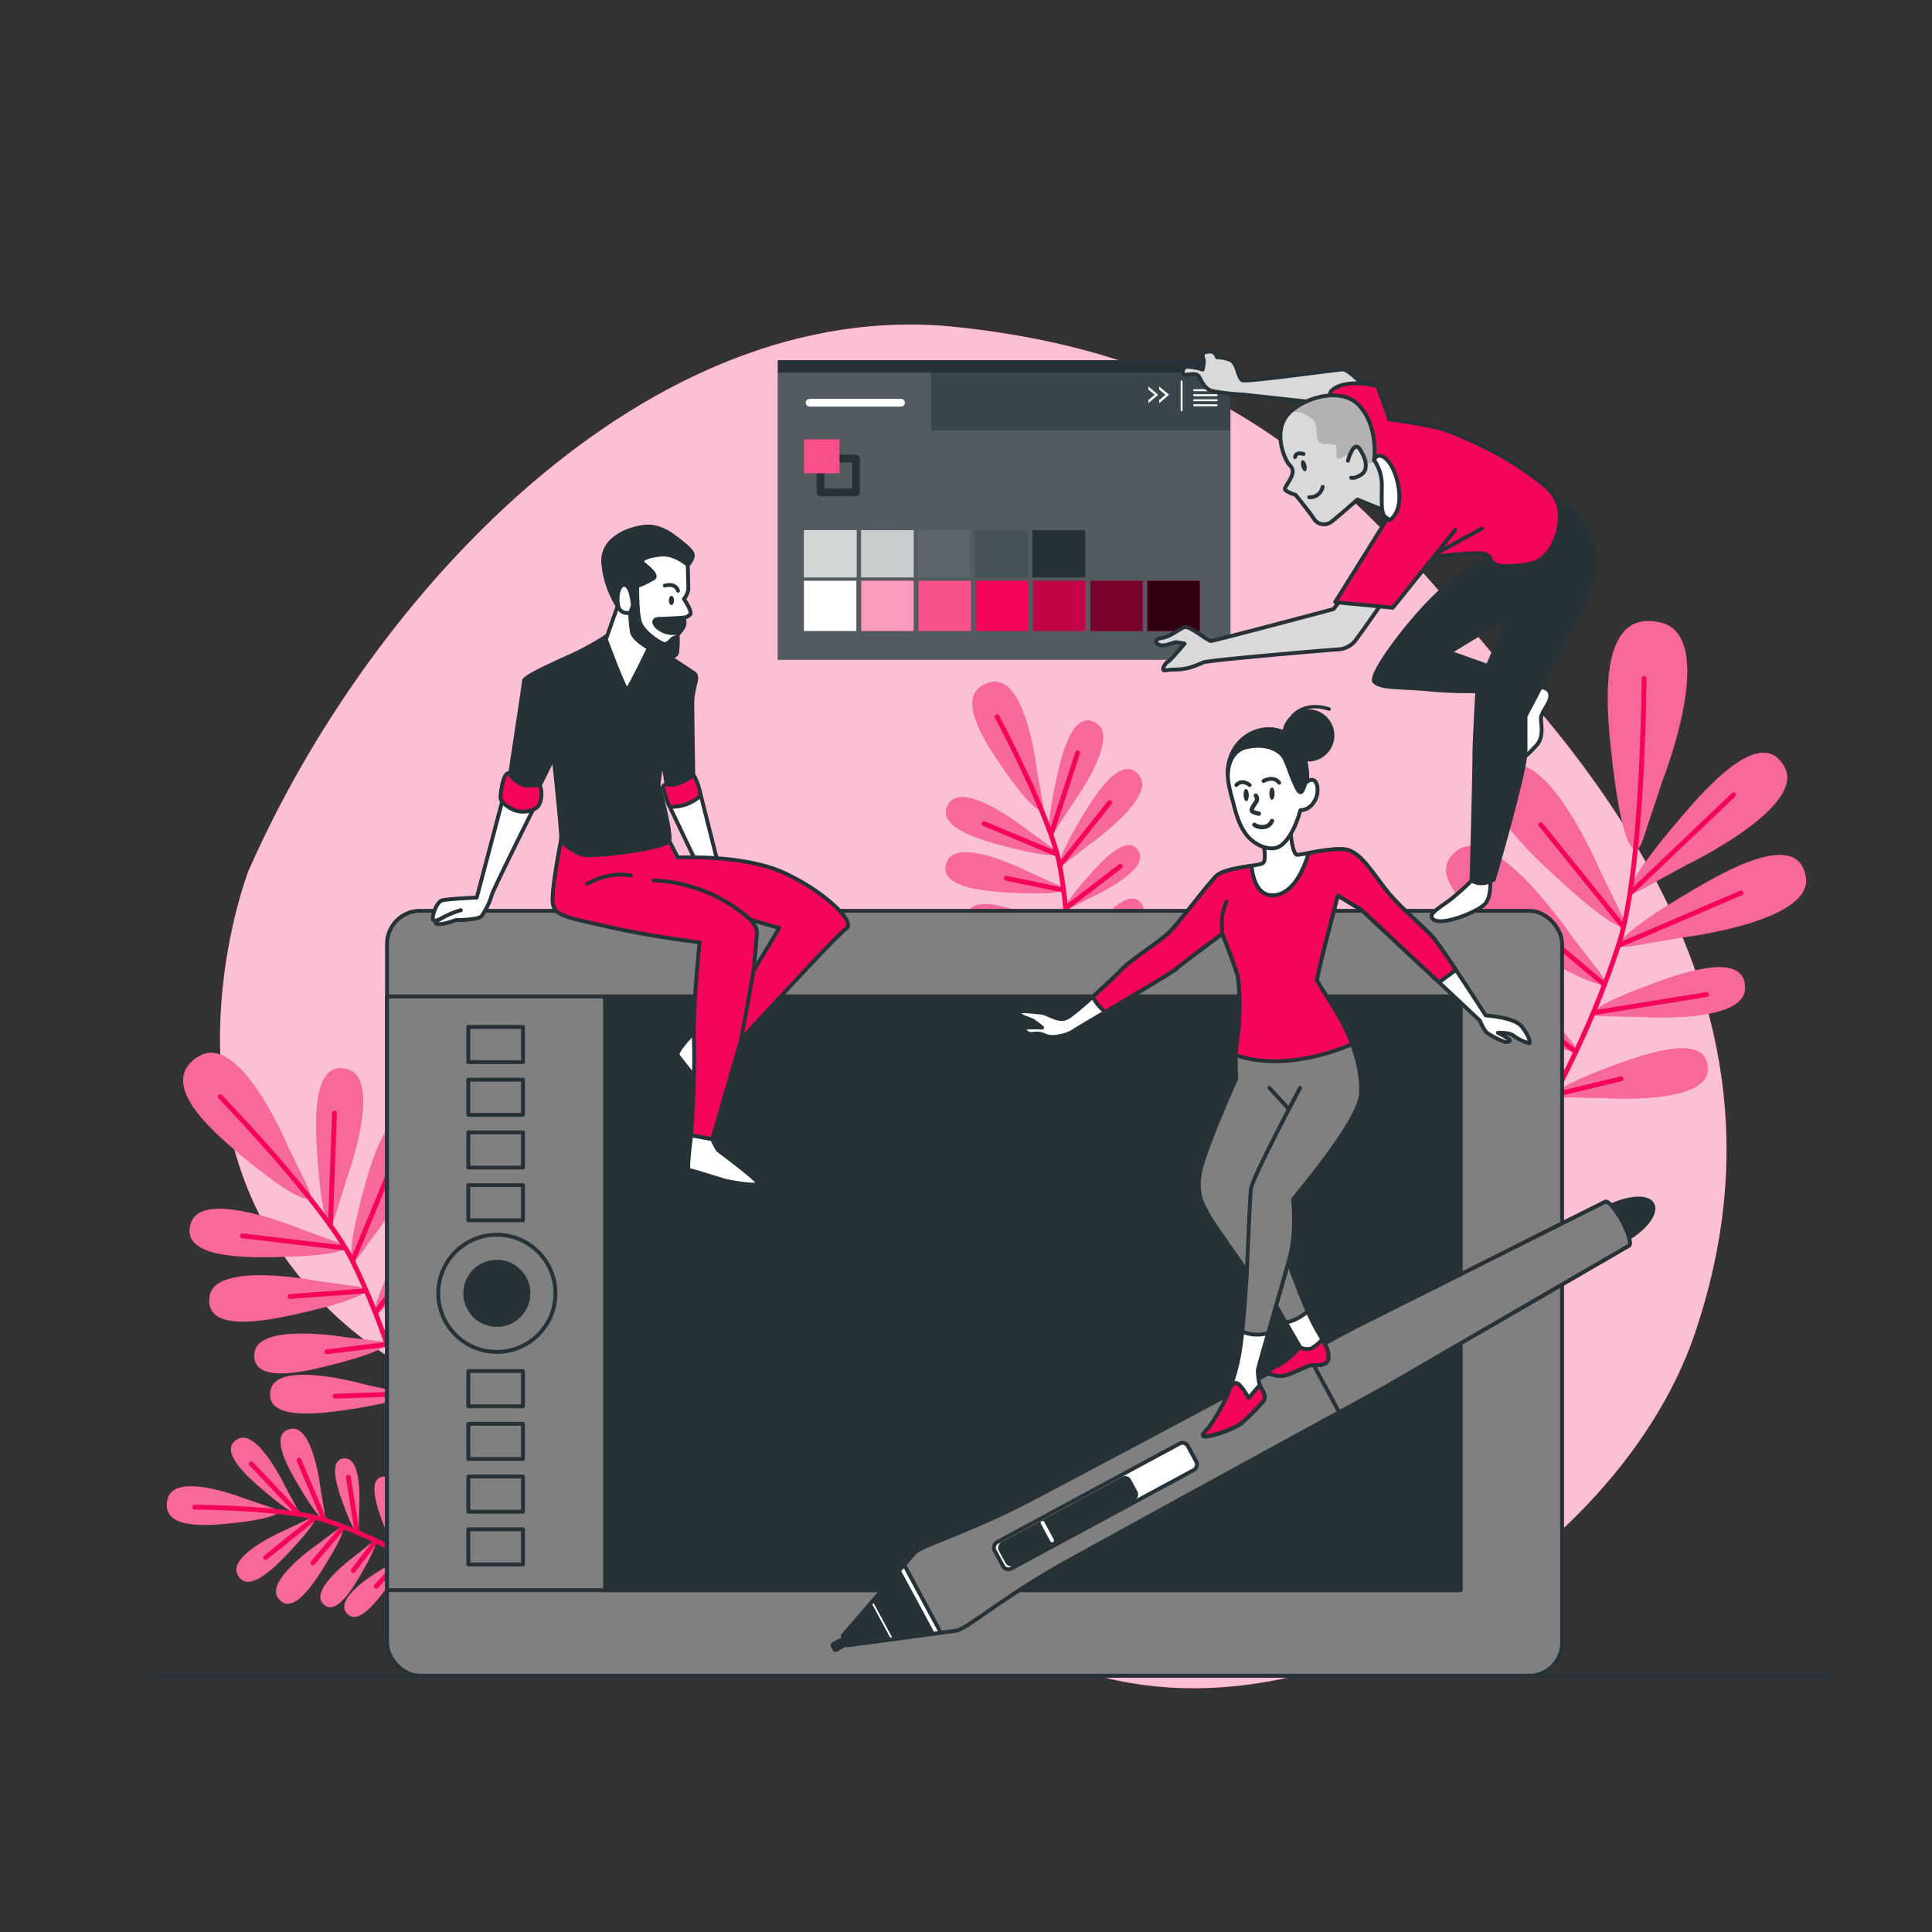 <svg xmlns="http://www.w3.org/2000/svg" xmlns:xlink="http://www.w3.org/1999/xlink" viewBox="0 0 500 500"><rect x="0" y="0" width="500" height="500" fill="#333333" stroke="none"/><defs><clipPath id="freepik--clip-path--inject-203"><rect x="282.18" y="150.3" width="13.58" height="13" style="fill:#F40559"></rect></clipPath><clipPath id="freepik--clip-path-2--inject-203"><path d="M355.62,119.06s1.23-8.61-3.89-14.14-16.6-1.23-19.26,3.49.21,10.85,1.23,11.88,1.23,2,0,4.09-1.64,2.26-.41,2.87a10.74,10.74,0,0,0,2,.82s3.69,4.51,4.71,6.15a3.12,3.12,0,0,0,4.3,1c1.23-.82,7-5.94,7-5.94l8.6,3.48a21,21,0,0,0,0-6.76C359.31,122.54,358.28,119.06,355.62,119.06Z" style="fill:#d9d9d9;stroke:#263238;stroke-linecap:round;stroke-linejoin:round"></path></clipPath></defs><g id="freepik--background-simple--inject-203"><path d="M64.31,225.37S42.13,282.17,74.73,326.8s88,43.4,131,57.44c22.5,7.35,36.45,27.39,55.9,39.59,62.19,39,155.6-15.64,177-78.74,18.51-54.63,5.64-105.74-38.58-159.17S326.84,93,247.38,84.62,96,153.29,64.31,225.37Z" style="fill:#F40559"></path><path d="M64.31,225.37S42.13,282.17,74.73,326.8s88,43.4,131,57.44c22.5,7.35,36.45,27.39,55.9,39.59,62.19,39,155.6-15.64,177-78.74,18.51-54.63,5.64-105.74-38.58-159.17S326.84,93,247.38,84.62,96,153.29,64.31,225.37Z" style="fill:#fff;opacity:0.75"></path></g><g id="freepik--Plants--inject-203"><path d="M86.62,315c-1.34,4.28-3.34,1.09-4.51-16.3-.54-8.16-1.35-24.84,8-21.92,8.94,2.8-.42,28.34-.42,28.34Zm12.57,1.43s17.14-21.11,9.59-26.67C100.93,284,96.27,300,94.14,307.89c-4.54,16.83-3.69,20.5-1,16.88Zm5.41,17.23s16.17-13.66,11.2-19c-5.17-5.56-11,6-13.82,11.75-5.91,12.21-5.79,15.14-3.24,12.76Zm6.1,17.11s16.17-13.66,11.21-19c-5.17-5.55-11.06,6-13.83,11.76-5.91,12.21-5.79,15.13-3.23,12.75ZM77.77,318.06s-25.08-10.53-28.29-1.72c-3.33,9.16,13.37,9.12,21.54,9,17.42-.37,20.7-2.22,16.48-3.75Zm4.53,13.49s-26.67-5.32-28.06,3.94c-1.45,9.65,14.91,6.29,22.88,4.5,17-3.83,19.85-6.3,15.41-7Zm7.21,14.53s-22.68-3.89-23.64,4c-1,8.19,12.75,5,19.45,3.27,14.3-3.63,16.64-5.78,12.88-6.24ZM94,358.19s-22.14-6.27-23.94,1.45c-1.86,8,12.16,6.3,19,5.32,14.6-2.1,17.16-4,13.46-4.84ZM74.43,296.56s-12.33-29.65-23-23.19c-11.1,6.72,3.42,19.35,10.66,25.37C77.53,311.59,82,312.2,79.75,307.46Z" style="fill:#F40559"></path><path d="M86.62,315c-1.34,4.28-3.34,1.09-4.51-16.3-.54-8.16-1.35-24.84,8-21.92,8.94,2.8-.42,28.34-.42,28.34Zm12.57,1.43s17.14-21.11,9.59-26.67C100.93,284,96.27,300,94.14,307.89c-4.54,16.83-3.69,20.5-1,16.88Zm5.41,17.23s16.17-13.66,11.2-19c-5.17-5.56-11,6-13.82,11.75-5.91,12.21-5.79,15.14-3.24,12.76Zm6.1,17.11s16.17-13.66,11.21-19c-5.17-5.55-11.06,6-13.83,11.76-5.91,12.21-5.79,15.13-3.23,12.75ZM77.77,318.06s-25.08-10.53-28.29-1.72c-3.33,9.16,13.37,9.12,21.54,9,17.42-.37,20.7-2.22,16.48-3.75Zm4.53,13.49s-26.67-5.32-28.06,3.94c-1.45,9.65,14.91,6.29,22.88,4.5,17-3.83,19.85-6.3,15.41-7Zm7.21,14.53s-22.68-3.89-23.64,4c-1,8.19,12.75,5,19.45,3.27,14.3-3.63,16.64-5.78,12.88-6.24ZM94,358.19s-22.14-6.27-23.94,1.45c-1.86,8,12.16,6.3,19,5.32,14.6-2.1,17.16-4,13.46-4.84ZM74.43,296.56s-12.33-29.65-23-23.19c-11.1,6.72,3.42,19.35,10.66,25.37C77.53,311.59,82,312.2,79.75,307.46Z" style="fill:#fff;opacity:0.4"></path><path d="M57,283.84s27.11,28,34.25,42.54c8.2,16.71,14.35,36.24,16.6,52.28" style="fill:none;stroke:#F40559;stroke-linecap:round;stroke-linejoin:round;stroke-width:1.252px"></path><line x1="85.52" y1="316.98" x2="86.57" y2="288.05" style="fill:none;stroke:#F40559;stroke-linecap:round;stroke-linejoin:round;stroke-width:1.252px"></line><line x1="91.24" y1="326.38" x2="101.62" y2="301.28" style="fill:none;stroke:#F40559;stroke-linecap:round;stroke-linejoin:round;stroke-width:1.252px"></line><line x1="89.13" y1="322.96" x2="62.76" y2="319.83" style="fill:none;stroke:#F40559;stroke-linecap:round;stroke-linejoin:round;stroke-width:1.252px"></line><line x1="97.24" y1="339.64" x2="111.05" y2="321" style="fill:none;stroke:#F40559;stroke-linecap:round;stroke-linejoin:round;stroke-width:1.252px"></line><line x1="94.64" y1="334.09" x2="75.04" y2="335.54" style="fill:none;stroke:#F40559;stroke-linecap:round;stroke-linejoin:round;stroke-width:1.252px"></line><line x1="99.59" y1="347.99" x2="84.62" y2="349.83" style="fill:none;stroke:#F40559;stroke-linecap:round;stroke-linejoin:round;stroke-width:1.252px"></line><line x1="103.42" y1="356.81" x2="110.58" y2="345.42" style="fill:none;stroke:#F40559;stroke-linecap:round;stroke-linejoin:round;stroke-width:1.252px"></line><line x1="104.34" y1="360.75" x2="86.71" y2="361.33" style="fill:none;stroke:#F40559;stroke-linecap:round;stroke-linejoin:round;stroke-width:1.252px"></line><path d="M424.78,230.22c-5,2.71-4-2,10.38-18.82,6.74-7.91,20.82-23.79,26.7-12.88,5.64,10.49-25.55,25.41-25.55,25.41Zm10.15,12.47s34.35-4,32.42-15.73c-2-12.24-20.49-1.78-29.44,3.5-19.08,11.27-21.55,15.36-15.93,14.43Zm-10.37,20.47s26.84,1.94,27.06-7.33c.23-9.64-15.41-4.33-23-1.58-16.22,5.85-18.71,8.62-14.27,8.72Zm-9.65,21s26.84,1.94,27.06-7.33c.24-9.64-15.41-4.33-23-1.59-16.22,5.86-18.71,8.63-14.27,8.73Zm-.91-59s-13.47-31.85-24.21-26.69c-11.17,5.37,4,20.17,11.64,27.26,16.18,15.14,20.8,16.37,18.32,11.24Zm-7.87,16.29s-19.53-28.53-29-21.34c-9.88,7.49,8,19,16.82,24.41,18.87,11.62,23.65,11.91,20.2,7.36Zm-6.34,19.62s-17.18-23.68-25-17.38c-8.19,6.56,7.18,15.85,14.79,20.25,16.22,9.4,20.26,9.53,17.24,5.77Zm-6.66,15s-14.57-25.37-23.06-19.94c-8.83,5.65,5.47,16.52,12.56,21.71,15.13,11.06,19.14,11.62,16.54,7.56Zm36.92-73.45s15.11-37.92-.32-41.52c-16.07-3.75-14.08,20.63-12.84,32.54,2.64,25.4,6.18,30,8.31,23.61Z" style="fill:#F40559"></path><path d="M424.78,230.22c-5,2.71-4-2,10.38-18.82,6.74-7.91,20.82-23.79,26.7-12.88,5.64,10.49-25.55,25.41-25.55,25.41Zm10.15,12.47s34.35-4,32.42-15.73c-2-12.24-20.49-1.78-29.44,3.5-19.08,11.27-21.55,15.36-15.93,14.43Zm-10.37,20.47s26.84,1.94,27.06-7.33c.23-9.64-15.41-4.33-23-1.58-16.22,5.85-18.71,8.62-14.27,8.72Zm-9.65,21s26.84,1.94,27.06-7.33c.24-9.64-15.41-4.33-23-1.59-16.22,5.86-18.71,8.63-14.27,8.73Zm-.91-59s-13.47-31.85-24.21-26.69c-11.17,5.37,4,20.17,11.64,27.26,16.18,15.14,20.8,16.37,18.32,11.24Zm-7.87,16.29s-19.53-28.53-29-21.34c-9.88,7.49,8,19,16.82,24.41,18.87,11.62,23.65,11.91,20.2,7.36Zm-6.34,19.62s-17.18-23.68-25-17.38c-8.19,6.56,7.18,15.85,14.79,20.25,16.22,9.4,20.26,9.53,17.24,5.77Zm-6.66,15s-14.57-25.37-23.06-19.94c-8.83,5.65,5.47,16.52,12.56,21.71,15.13,11.06,19.14,11.62,16.54,7.56Zm36.92-73.45s15.11-37.92-.32-41.52c-16.07-3.75-14.08,20.63-12.84,32.54,2.64,25.4,6.18,30,8.31,23.61Z" style="fill:#fff;opacity:0.4"></path><path d="M425.48,175.58s-.2,49.54-6.63,69.11c-7.38,22.49-19.13,45.71-31.33,62.3" style="fill:none;stroke:#F40559;stroke-linecap:round;stroke-linejoin:round;stroke-width:1.252px"></path><line x1="422" y1="231.07" x2="448.65" y2="205.69" style="fill:none;stroke:#F40559;stroke-linecap:round;stroke-linejoin:round;stroke-width:1.252px"></line><line x1="418.85" y1="244.69" x2="450.59" y2="231.09" style="fill:none;stroke:#F40559;stroke-linecap:round;stroke-linejoin:round;stroke-width:1.252px"></line><line x1="419.97" y1="239.71" x2="398.76" y2="213.44" style="fill:none;stroke:#F40559;stroke-linecap:round;stroke-linejoin:round;stroke-width:1.252px"></line><line x1="412.54" y1="262.08" x2="441.65" y2="257.39" style="fill:none;stroke:#F40559;stroke-linecap:round;stroke-linejoin:round;stroke-width:1.252px"></line><line x1="415.1" y1="254.73" x2="395.98" y2="238.65" style="fill:none;stroke:#F40559;stroke-linecap:round;stroke-linejoin:round;stroke-width:1.252px"></line><line x1="407.25" y1="271.77" x2="392" y2="260.15" style="fill:none;stroke:#F40559;stroke-linecap:round;stroke-linejoin:round;stroke-width:1.252px"></line><line x1="402.91" y1="283.19" x2="419.53" y2="279.19" style="fill:none;stroke:#F40559;stroke-linecap:round;stroke-linejoin:round;stroke-width:1.252px"></line><line x1="400.25" y1="287.59" x2="383.69" y2="272.46" style="fill:none;stroke:#F40559;stroke-linecap:round;stroke-linejoin:round;stroke-width:1.252px"></line><path d="M273.27,214.62c-1.88,2.87-2.68.1.13-12.92,1.31-6.11,4.22-18.53,10.45-14.43,6,3.94-6.27,20.73-6.27,20.73Zm8.94,3.7s17-11.91,12.66-17.57c-4.56-5.9-11.35,4.9-14.58,10.25-6.87,11.41-7,14.28-4.31,12.18Zm.35,13.8s14.76-6.64,12.23-11.6c-2.63-5.18-9.39,2.1-12.63,5.72-6.91,7.73-7.44,9.9-5.06,8.69Zm.88,13.86s14.76-6.64,12.23-11.61c-2.63-5.17-9.39,2.11-12.63,5.73-6.91,7.73-7.44,9.9-5.06,8.69Zm-17.31-31s-16.22-13-20.43-7.21c-4.38,6,7.9,9.52,13.94,11.11,12.88,3.39,15.68,2.72,12.9.71Zm.49,10.87s-18.48-9.52-21.45-3c-3.1,6.78,9.63,7.75,15.86,8.11,13.3.77,15.91-.45,12.79-1.87Zm2.24,12.19s-15.85-7.62-18.21-2c-2.46,5.8,8.32,6.33,13.6,6.49,11.27.34,13.45-.74,10.78-1.87Zm.76,9.85s-15-9.26-17.89-4c-3.06,5.51,7.61,7.18,12.84,7.9,11.16,1.54,13.45.69,10.91-.72Zm-1.43-49.4s-2.82-24.38-12-21.88c-9.58,2.6-1.56,14.93,2.49,20.88,8.64,12.69,11.82,14.09,11.14,10.13Z" style="fill:#F40559"></path><path d="M273.27,214.62c-1.88,2.87-2.68.1.13-12.92,1.31-6.11,4.22-18.53,10.45-14.43,6,3.94-6.27,20.73-6.27,20.73Zm8.94,3.7s17-11.91,12.66-17.57c-4.56-5.9-11.35,4.9-14.58,10.25-6.87,11.41-7,14.28-4.31,12.18Zm.35,13.8s14.76-6.64,12.23-11.6c-2.63-5.18-9.39,2.1-12.63,5.72-6.91,7.73-7.44,9.9-5.06,8.69Zm.88,13.86s14.76-6.64,12.23-11.61c-2.63-5.17-9.39,2.11-12.63,5.73-6.91,7.73-7.44,9.9-5.06,8.69Zm-17.31-31s-16.22-13-20.43-7.21c-4.38,6,7.9,9.52,13.94,11.11,12.88,3.39,15.68,2.72,12.9.71Zm.49,10.87s-18.48-9.52-21.45-3c-3.1,6.78,9.63,7.75,15.86,8.11,13.3.77,15.91-.45,12.79-1.87Zm2.24,12.19s-15.85-7.62-18.21-2c-2.46,5.8,8.32,6.33,13.6,6.49,11.27.34,13.45-.74,10.78-1.87Zm.76,9.85s-15-9.26-17.89-4c-3.06,5.51,7.61,7.18,12.84,7.9,11.16,1.54,13.45.69,10.91-.72Zm-1.43-49.4s-2.82-24.38-12-21.88c-9.58,2.6-1.56,14.93,2.49,20.88,8.64,12.69,11.82,14.09,11.14,10.13Z" style="fill:#fff;opacity:0.4"></path><path d="M258.06,185.51s14,26.27,16.21,38.46c2.51,14,2.92,29.65,1.2,41.91" style="fill:none;stroke:#F40559;stroke-linecap:round;stroke-linejoin:round;stroke-width:1.252px"></path><line x1="272.05" y1="215.86" x2="278.9" y2="194.83" style="fill:none;stroke:#F40559;stroke-linecap:round;stroke-linejoin:round;stroke-width:1.252px"></line><line x1="274.27" y1="223.97" x2="287.18" y2="207.71" style="fill:none;stroke:#F40559;stroke-linecap:round;stroke-linejoin:round;stroke-width:1.252px"></line><line x1="273.44" y1="221.02" x2="254.72" y2="213.17" style="fill:none;stroke:#F40559;stroke-linecap:round;stroke-linejoin:round;stroke-width:1.252px"></line><line x1="275.89" y1="234.98" x2="289.96" y2="224.19" style="fill:none;stroke:#F40559;stroke-linecap:round;stroke-linejoin:round;stroke-width:1.252px"></line><line x1="275.15" y1="230.35" x2="260.44" y2="227.3" style="fill:none;stroke:#F40559;stroke-linecap:round;stroke-linejoin:round;stroke-width:1.252px"></line><line x1="275.86" y1="241.61" x2="264.47" y2="239.81" style="fill:none;stroke:#F40559;stroke-linecap:round;stroke-linejoin:round;stroke-width:1.252px"></line><line x1="276.82" y1="248.9" x2="284.47" y2="242.03" style="fill:none;stroke:#F40559;stroke-linecap:round;stroke-linejoin:round;stroke-width:1.252px"></line><line x1="276.67" y1="251.98" x2="263.59" y2="248.7" style="fill:none;stroke:#F40559;stroke-linecap:round;stroke-linejoin:round;stroke-width:1.252px"></line><path d="M76.93,390.47c1.31,2.44-1,1.94-9.14-5.08-3.83-3.29-11.53-10.15-6.22-13,5.11-2.73,12.32,12.45,12.32,12.45ZM83,385.55s-1.88-16.71-7.6-15.78c-6,1-.89,10,1.66,14.31,5.45,9.29,7.44,10.5,7,7.76Zm9.94,5.07s1-13.05-3.53-13.17c-4.68-.12-2.12,7.49-.8,11.19,2.82,7.89,4.17,9.1,4.22,6.94Zm10.19,4.72s1-13-3.53-13.17c-4.69-.12-2.12,7.49-.8,11.19,2.82,7.89,4.16,9.1,4.22,6.94Zm-28.67.36s-15.5,6.5-13,11.73c2.59,5.44,9.81-1.95,13.27-5.62,7.38-7.84,8-10.09,5.48-8.89Zm7.91,3.84S68.47,409,72,413.62c3.63,4.82,9.23-3.85,11.89-8.14,5.68-9.15,5.82-11.47,3.61-9.8Zm9.52,3.12S80.36,411,83.41,414.8c3.18,4,7.71-3.47,9.86-7.16,4.59-7.87,4.66-9.84,2.83-8.37Zm7.29,3.25s-12.35,7-9.72,11.18c2.73,4.31,8-2.63,10.57-6.07,5.4-7.34,5.67-9.29,3.7-8Zm-35.65-18s-18.41-7.41-20.18.09c-1.85,7.81,10,6.87,15.8,6.29,12.35-1.25,14.57-3,11.49-4Z" style="fill:#F40559"></path><path d="M76.93,390.47c1.31,2.44-1,1.94-9.14-5.08-3.83-3.29-11.53-10.15-6.22-13,5.11-2.73,12.32,12.45,12.32,12.45ZM83,385.55s-1.88-16.71-7.6-15.78c-6,1-.89,10,1.66,14.31,5.45,9.29,7.44,10.5,7,7.76Zm9.94,5.07s1-13.05-3.53-13.17c-4.68-.12-2.12,7.49-.8,11.19,2.82,7.89,4.17,9.1,4.22,6.94Zm10.19,4.72s1-13-3.53-13.17c-4.69-.12-2.12,7.49-.8,11.19,2.82,7.89,4.16,9.1,4.22,6.94Zm-28.67.36s-15.5,6.5-13,11.73c2.59,5.44,9.81-1.95,13.27-5.62,7.38-7.84,8-10.09,5.48-8.89Zm7.91,3.84S68.47,409,72,413.62c3.63,4.82,9.23-3.85,11.89-8.14,5.68-9.15,5.82-11.47,3.61-9.8Zm9.52,3.12S80.36,411,83.41,414.8c3.18,4,7.71-3.47,9.86-7.16,4.59-7.87,4.66-9.84,2.83-8.37Zm7.29,3.25s-12.35,7-9.72,11.18c2.73,4.31,8-2.63,10.57-6.07,5.4-7.34,5.67-9.29,3.7-8Zm-35.65-18s-18.41-7.41-20.18.09c-1.85,7.81,10,6.87,15.8,6.29,12.35-1.25,14.57-3,11.49-4Z" style="fill:#fff;opacity:0.4"></path><path d="M50.37,390.05s24.08.16,33.58,3.32a113.82,113.82,0,0,1,30.24,15.31" style="fill:none;stroke:#F40559;stroke-linecap:round;stroke-linejoin:round;stroke-width:1.252px"></path><line x1="77.33" y1="391.81" x2="65.03" y2="378.83" style="fill:none;stroke:#F40559;stroke-linecap:round;stroke-linejoin:round;stroke-width:1.252px"></line><line x1="83.95" y1="393.37" x2="77.38" y2="377.92" style="fill:none;stroke:#F40559;stroke-linecap:round;stroke-linejoin:round;stroke-width:1.252px"></line><line x1="81.54" y1="392.81" x2="68.74" y2="403.09" style="fill:none;stroke:#F40559;stroke-linecap:round;stroke-linejoin:round;stroke-width:1.252px"></line><line x1="92.4" y1="396.46" x2="90.16" y2="382.3" style="fill:none;stroke:#F40559;stroke-linecap:round;stroke-linejoin:round;stroke-width:1.252px"></line><line x1="88.83" y1="395.2" x2="80.98" y2="404.47" style="fill:none;stroke:#F40559;stroke-linecap:round;stroke-linejoin:round;stroke-width:1.252px"></line><line x1="97.1" y1="399.04" x2="91.43" y2="406.44" style="fill:none;stroke:#F40559;stroke-linecap:round;stroke-linejoin:round;stroke-width:1.252px"></line><line x1="102.65" y1="401.17" x2="100.72" y2="393.08" style="fill:none;stroke:#F40559;stroke-linecap:round;stroke-linejoin:round;stroke-width:1.252px"></line><line x1="104.78" y1="402.47" x2="97.4" y2="410.5" style="fill:none;stroke:#F40559;stroke-linecap:round;stroke-linejoin:round;stroke-width:1.252px"></line></g><g id="freepik--device-2--inject-203"><rect x="100.16" y="235.72" width="304.11" height="197.97" rx="8.55" style="fill:gray;stroke:#263238;stroke-linecap:round;stroke-linejoin:round"></rect><rect x="100.16" y="257.87" width="277.82" height="153.67" style="fill:gray;stroke:#263238;stroke-linecap:round;stroke-linejoin:round"></rect><rect x="156.58" y="257.87" width="221.4" height="153.67" style="fill:#263238;stroke:#263238;stroke-linecap:round;stroke-linejoin:round"></rect><circle cx="128.58" cy="334.71" r="15.16" style="fill:gray;stroke:#263238;stroke-linecap:round;stroke-linejoin:round"></circle><circle cx="128.58" cy="334.71" r="8.18" style="fill:#263238;stroke:#263238;stroke-linecap:round;stroke-linejoin:round"></circle><rect x="121.2" y="265.77" width="14.15" height="9.1" style="fill:gray;stroke:#263238;stroke-linecap:round;stroke-linejoin:round"></rect><rect x="121.2" y="279.42" width="14.15" height="9.1" style="fill:gray;stroke:#263238;stroke-linecap:round;stroke-linejoin:round"></rect><rect x="121.2" y="293.06" width="14.15" height="9.1" style="fill:gray;stroke:#263238;stroke-linecap:round;stroke-linejoin:round"></rect><rect x="121.2" y="306.71" width="14.15" height="9.1" style="fill:gray;stroke:#263238;stroke-linecap:round;stroke-linejoin:round"></rect><rect x="121.2" y="354.84" width="14.15" height="9.1" style="fill:gray;stroke:#263238;stroke-linecap:round;stroke-linejoin:round"></rect><rect x="121.2" y="368.48" width="14.15" height="9.1" style="fill:gray;stroke:#263238;stroke-linecap:round;stroke-linejoin:round"></rect><rect x="121.2" y="382.13" width="14.15" height="9.1" style="fill:gray;stroke:#263238;stroke-linecap:round;stroke-linejoin:round"></rect><rect x="121.2" y="395.78" width="14.15" height="9.1" style="fill:gray;stroke:#263238;stroke-linecap:round;stroke-linejoin:round"></rect></g><g id="freepik--device-1--inject-203"><rect x="217.35" y="422.24" width="1.68" height="5.62" rx="0.34" transform="translate(488.52 31.11) rotate(61.63)" style="fill:#263238;stroke:#263238;stroke-linecap:round;stroke-linejoin:round"></rect><path d="M419.15,321.76l.86-.44c5.49-3,8.92-7.29,7.64-9.65s-6.76-1.86-12.26,1.1l-.83.48Z" style="fill:#263238;stroke:#263238;stroke-linecap:round;stroke-linejoin:round"></path><path d="M250.5,420.53c4.29-2.78,13.32-9.5,23.75-15.37S358.42,359,358.42,359l63.22-36.67s.84-.63-1.2-5l.07,0c-.24-.45-.48-.88-.71-1.27s-.42-.83-.67-1.29l-.07,0c-2.57-4.13-3.56-3.77-3.56-3.77l-65.34,32.75s-74.11,39.55-84.74,45.06-21.21,9.37-25.88,11.44a16.28,16.28,0,0,0-2.68,1.45l-18.75,21.65.55,1,.22.42.55,1,28.39-3.8A21.23,21.23,0,0,0,250.5,420.53Z" style="fill:gray;stroke:#263238;stroke-linecap:round;stroke-linejoin:round"></path><polygon points="233.03 406.09 218.11 423.33 218.66 424.34 218.88 424.76 219.43 425.77 242.45 422.69 233.03 406.09" style="fill:#263238;stroke:#263238;stroke-linecap:round;stroke-linejoin:round"></polygon><rect x="279.6" y="361.34" width="7.77" height="56.85" rx="1.56" transform="translate(491.75 -44.87) rotate(61.63)" style="fill:#fff;stroke:#263238;stroke-linecap:round;stroke-linejoin:round"></rect><rect x="273.46" y="374.73" width="5.9" height="37.85" rx="1.18" transform="translate(491.47 -36.6) rotate(61.63)" style="fill:#263238;stroke:#263238;stroke-linecap:round;stroke-linejoin:round"></rect><line x1="269.82" y1="394.1" x2="272.28" y2="398.66" style="fill:none;stroke:#fff;stroke-linecap:round;stroke-linejoin:round"></line><path d="M346.58,365.49,358.42,359l63.22-36.67s.84-.63-1.2-5l.07,0c-.24-.45-.48-.88-.71-1.27s-.42-.83-.67-1.29l-.07,0c-2.57-4.13-3.56-3.77-3.56-3.77l-65.34,32.75-11.9,6.35Z" style="fill:gray;stroke:#263238;stroke-linecap:round;stroke-linejoin:round"></path><polygon points="231.65 424.13 226.18 414.01 225.16 415.19 230.1 424.34 231.65 424.13" style="fill:#fff;stroke:#263238;stroke-linecap:round;stroke-linejoin:round"></polygon><polygon points="234 404.98 232.64 406.55 241.43 422.83 243.49 422.55 234 404.98" style="fill:#fff;stroke:#263238;stroke-linecap:round;stroke-linejoin:round"></polygon></g><g id="freepik--character-3--inject-203"><rect x="201.27" y="93.21" width="117.17" height="77.55" style="fill:#263238"></rect><rect x="240.97" y="96.45" width="77.47" height="14.91" style="fill:#fff;opacity:0.1"></rect><polygon points="240.97 111.36 240.97 96.45 201.26 96.45 201.26 170.76 318.44 170.76 318.44 111.36 240.97 111.36" style="fill:#fff;opacity:0.2"></polygon><rect x="267.18" y="137.19" width="13.67" height="12.26" style="fill:#263238"></rect><rect x="222.82" y="137.19" width="13.67" height="12.26" style="fill:#263238"></rect><rect x="222.82" y="137.19" width="13.67" height="12.26" style="fill:#fff;opacity:0.75"></rect><rect x="208.04" y="137.19" width="13.67" height="12.26" style="fill:#fff;opacity:0.75"></rect><rect x="252.39" y="137.19" width="13.67" height="12.26" style="fill:#263238"></rect><rect x="252.39" y="137.19" width="13.67" height="12.26" style="fill:#fff;opacity:0.15"></rect><rect x="237.61" y="137.19" width="13.67" height="12.26" style="fill:#263238"></rect><rect x="237.61" y="137.19" width="13.67" height="12.26" style="fill:#fff;opacity:0.25"></rect><rect x="282.18" y="150.3" width="13.58" height="13" style="fill:#F40559"></rect><g style="clip-path:url(#freepik--clip-path--inject-203)"><rect x="282.18" y="150.3" width="13.58" height="13" style="opacity:0.5"></rect></g><rect x="267.35" y="150.3" width="13.58" height="13" style="fill:#F40559"></rect><rect x="267.35" y="150.3" width="13.58" height="13" style="opacity:0.2"></rect><rect x="252.52" y="150.3" width="13.58" height="13" style="fill:#F40559"></rect><rect x="237.7" y="150.3" width="13.58" height="13" style="fill:#F40559"></rect><rect x="237.7" y="150.3" width="13.58" height="13" style="fill:#fff;opacity:0.3"></rect><rect x="222.88" y="150.3" width="13.58" height="13" style="fill:#F40559"></rect><rect x="222.88" y="150.3" width="13.58" height="13" style="fill:#fff;opacity:0.6"></rect><rect x="208.05" y="150.3" width="13.58" height="13" style="fill:#fff"></rect><rect x="296.93" y="150.3" width="13.58" height="13" style="fill:#F40559"></rect><rect x="296.93" y="150.3" width="13.58" height="13" style="opacity:0.8"></rect><rect x="212.35" y="118.66" width="9.17" height="8.78" style="fill:none;stroke:#263238;stroke-linecap:round;stroke-linejoin:round;stroke-width:2px"></rect><rect x="208.08" y="113.71" width="9.17" height="8.78" style="fill:#F40559"></rect><rect x="208.08" y="113.71" width="9.17" height="8.78" style="fill:#fff;opacity:0.3"></rect><line x1="209.52" y1="104.23" x2="233.19" y2="104.23" style="fill:none;stroke:#fff;stroke-linecap:round;stroke-linejoin:round;stroke-width:2px"></line><polygon points="297.2 100.02 297.2 100.8 298.82 102.17 297.2 103.54 297.2 104.33 299.75 102.17 297.2 100.02" style="fill:#fff"></polygon><polygon points="300 100.02 300 100.8 301.62 102.17 300 103.54 300 104.33 302.56 102.17 300 100.02" style="fill:#fff"></polygon><line x1="305.8" y1="98.72" x2="305.8" y2="106.17" style="fill:none;stroke:#fff;stroke-linecap:round;stroke-linejoin:round;stroke-width:0.5px"></line><line x1="309.04" y1="100.99" x2="314.87" y2="100.99" style="fill:none;stroke:#fff;stroke-linecap:round;stroke-linejoin:round;stroke-width:0.5px"></line><line x1="309.04" y1="102.28" x2="314.87" y2="102.28" style="fill:none;stroke:#fff;stroke-linecap:round;stroke-linejoin:round;stroke-width:0.5px"></line><line x1="309.04" y1="103.58" x2="314.87" y2="103.58" style="fill:none;stroke:#fff;stroke-linecap:round;stroke-linejoin:round;stroke-width:0.5px"></line><line x1="309.04" y1="104.88" x2="314.87" y2="104.88" style="fill:none;stroke:#fff;stroke-linecap:round;stroke-linejoin:round;stroke-width:0.5px"></line><path d="M353.14,100.08s-4.09-4.47-5.58-4.47-25,3.35-26.08,2.79-1.3-4.47-3-5.21a9.84,9.84,0,0,0-3.54-.75S314.59,91,313.28,91a3.6,3.6,0,0,0-1.86.37,1.81,1.81,0,0,0,0,1.49c.37.75-.19,2.8-.19,2.8a13,13,0,0,0-3.72-.75,1.23,1.23,0,0,0-1.12,2c.56.37,3.17-.74,3.91.56s1.49,3.17,3.36,3.73a65.31,65.31,0,0,0,8.19.93L344,104.55l3.35,4.47,7.82-3.54Z" style="fill:#d9d9d9;stroke:#263238;stroke-linecap:round;stroke-linejoin:round"></path><path d="M348.12,153.72l-3,3.91s-31,8.26-31.75,8.26-5.5-4-6.8-3.6-3.54,2.42-5.78,2.79-1.86,1.49-.55,1.87,3.53-.75,4.09-.75a18.22,18.22,0,0,1,2.24.37s-3.73,4.48-4.29,4.66-1.86,2.24-.93,2.24,1.12-.19,3-.19a14.84,14.84,0,0,0,3.73-.56,34.36,34.36,0,0,0,3.35-1.3c1.12-.56,33.9-3.36,35-3.36a6.17,6.17,0,0,0,4.1-2c1.11-1.31,7.82-11,7.82-11Z" style="fill:#d9d9d9;stroke:#263238;stroke-linecap:round;stroke-linejoin:round"></path><path d="M382.2,226.55a69.63,69.63,0,0,1-6.7,6.15c-3.17,2.42-6.52,4.1-4.29,5.4s10.25-1.68,12.85-3.91,1.31-9.13,1.31-9.13Z" style="fill:#fff;stroke:#263238;stroke-linecap:round;stroke-linejoin:round"></path><path d="M398.22,177.75s3,0,3,2.24-2.61,4.28-2.42,6.33.56,4.66-1.12,6.52-5.4,5.77-5.21,2.61,1.86-6.9,1.67-9.13a9.76,9.76,0,0,0-1.67-4.29l2.6-4.84Z" style="fill:#fff;stroke:#263238;stroke-linecap:round;stroke-linejoin:round"></path><path d="M410.7,136.77c-2.61-4.65-8.57-7.82-8.57-7.82s-2.05,8.38-6.33,11a41.15,41.15,0,0,1-8.76,3.91s-6.14,1.86-14,8.94-19,22-17.32,23.66,6,1.3,13,1.86a113.65,113.65,0,0,0,13.6.56s-.75,12.48-.75,16.95-.74,32-.74,32,2.23,1.86,5.77-.19c0,0,8.2-28.13,8.2-33v-9.31s12.85-24.4,15.83-30.55S413.31,141.43,410.7,136.77ZM385,172.35l-9.88-3.54,15.65-9.5Z" style="fill:#263238;stroke:#263238;stroke-linecap:round;stroke-linejoin:round"></path><path d="M359.92,132.78l-14.39,23.06,14.93,1.44,10.62-13.21s9.76-1.14,12.34-.86,2.17,1.79,2.87,2.3c1.31,1,2.3,1.43,8.9.57s9.18-9.47,8.32-14.35-5.45-7.46-10.33-10.91-16.36-8.89-20.67-10-12.92-2.3-12.92-2.3l-3.15-8.61s-8.61-2.3-12.06,1.43l-.57,2,12.34,24.12Z" style="fill:#F40559;stroke:#263238;stroke-linecap:round;stroke-linejoin:round"></path><path d="M355.62,119.06s1.23-8.61-3.89-14.14-16.6-1.23-19.26,3.49.21,10.85,1.23,11.88,1.23,2,0,4.09-1.64,2.26-.41,2.87a10.74,10.74,0,0,0,2,.82s3.69,4.51,4.71,6.15a3.12,3.12,0,0,0,4.3,1c1.23-.82,7-5.94,7-5.94l8.6,3.48a21,21,0,0,0,0-6.76C359.31,122.54,358.28,119.06,355.62,119.06Z" style="fill:#d9d9d9"></path><g style="clip-path:url(#freepik--clip-path-2--inject-203)"><path d="M356.29,119.15a2.41,2.41,0,0,0-.67-.09s1.23-8.61-3.89-14.14c-4.8-5.18-15.16-1.73-18.65,2.59.71-.73,2.1-1.48,4.51-.33,3.89,1.84,2.87,3.48,3.28,6.14s4.71.82,4.92,2.26-.41,3.48,1,3.07,3.28-2.25,4.51-.21A3.45,3.45,0,0,0,356.29,119.15Z" style="fill:#b2b2b2"></path></g><path d="M355.62,119.06s1.23-8.61-3.89-14.14-16.6-1.23-19.26,3.49.21,10.85,1.23,11.88,1.23,2,0,4.09-1.64,2.26-.41,2.87a10.74,10.74,0,0,0,2,.82s3.69,4.51,4.71,6.15a3.12,3.12,0,0,0,4.3,1c1.23-.82,7-5.94,7-5.94l8.6,3.48a21,21,0,0,0,0-6.76C359.31,122.54,358.28,119.06,355.62,119.06Z" style="fill:none;stroke:#263238;stroke-linecap:round;stroke-linejoin:round"></path><path d="M338.82,128.69A3.34,3.34,0,0,0,342.3,126" style="fill:none;stroke:#263238;stroke-linecap:round;stroke-linejoin:round"></path><path d="M348.83,119.24s1.46-5.51,3.1-3,2.26,5.33.41,6.56-2.66.82-2.66.82" style="fill:#d9d9d9;stroke:#263238;stroke-linecap:round;stroke-linejoin:round"></path><path d="M338.08,120.36c.2.79.07,1.49-.29,1.58s-.8-.47-1-1.26-.06-1.49.29-1.58S337.89,119.58,338.08,120.36Z" style="fill:#263238"></path><path d="M335.17,118.3s0-1.43,2.18-.81" style="fill:none;stroke:#263238;stroke-linecap:round;stroke-linejoin:round"></path><path d="M355.62,119.06a11.48,11.48,0,0,1,2,6.36c0,3.73-.29,7.46.86,8.32l1.14.86s3.45-1.72,2.3-8.61S356.81,116.14,355.62,119.06Z" style="fill:#fff;stroke:#263238;stroke-linecap:round;stroke-linejoin:round"></path><path d="M390.77,159.31s-1.86-6.52-3.35-8.57" style="fill:none;stroke:#263238;stroke-linecap:round;stroke-linejoin:round"></path><path d="M382.39,178.87a19.26,19.26,0,0,1,2.61-6.52" style="fill:none;stroke:#263238;stroke-linecap:round;stroke-linejoin:round"></path><line x1="371.08" y1="144.07" x2="376.61" y2="137.14" style="fill:none;stroke:#263238;stroke-linecap:round;stroke-linejoin:round"></line><line x1="371.96" y1="143.11" x2="383.51" y2="136.77" style="fill:none;stroke:#263238;stroke-linecap:round;stroke-linejoin:round"></line></g><g id="freepik--character-2--inject-203"><path d="M329.42,336.47l7.05,12.16s-3.3,3.75-6.15,4.95-2.1,2.1-1.35,2.1,1.95,1.05,4.95-.15,4.8-2.4,6.15-2.25,3.75,0,3.75-1.95-.15-2.25-3.15-7.35-7.95-19.21-7.95-19.21Z" style="fill:#fff;stroke:#263238;stroke-linecap:round;stroke-linejoin:round"></path><path d="M339,349.08a3.77,3.77,0,0,1-2.55-.45s-3.3,3.75-6.15,4.95-2.1,2.1-1.35,2.1,1.95,1.05,4.95-.15,4.8-2.4,6.15-2.25,3.75,0,3.75-1.95c0-1.53-.09-2.06-1.59-4.68C341.38,347.52,339.93,348.88,339,349.08Z" style="fill:#F40559;stroke:#263238;stroke-linecap:round;stroke-linejoin:round"></path><path d="M332.72,324.77l-3.3,11.7,3.33,5.75c1.31-.14,3.18-.82,5.69-2.78C335.7,333.26,332.72,324.77,332.72,324.77Z" style="fill:gray;stroke:#263238;stroke-linecap:round;stroke-linejoin:round"></path><path d="M393.65,265.49c-2-2.25-9.16-2.7-9.16-2.7s-11.25-17.56-13.8-20.41-8.56-7.65-12.16-12.3-6.6-9.61-10.2-10.21-11.26,1.35-12.61,1.35-1.8-6.75-1.8-6.75l-7.05,3.6s1.05,4.35,0,5.25-9.76,1.05-12.16,3.46-9.45,11.85-12,14.4-10.06,7.2-12.46,9.76-11.85,11.25-14.1,12.45-4.81-1.2-6.91-1.35-5.7-.75-5.55.15,2.85,1.5,3.6,1.95,2.4,1.8,2.4,1.8-3.9-.15-4.5.15.6,1.5,1.65,1.5,1.8-.45,3.75.45,6-.3,7.21-1.2,25.06-14.7,26.71-16.2,11.85-9,11.85-9,2.85,7.36,3.75,10.21.91,12.45.15,16.65a54.88,54.88,0,0,0-.3,10.66s-8.4,18.46-9.45,24.61,1.5,8.85,1.8,9.9,9.46,14,9.46,14l.9,1.8s-.75,15-2.1,21.91a59.75,59.75,0,0,1-2.56,8.85,47.41,47.41,0,0,1-5.1,9.16c-1.2,1.35-2.4,2.4-.9,2.4s7.2-1.8,9.31-3.45a61.25,61.25,0,0,0,5.4-5.41c.9-.9.75-1.95-.15-3.3s-1.05-4.2-1.05-4.95,6.45-22.51,8.25-29.26.9-14.56.9-15,17.26-20.11,17.56-27.46-2.85-14.71-5.25-19.06-6.16-9.75-6.16-10.2,0-.15.75-3.6,4.66-18.31,4.66-18.31l6.15,3.75L371,252.89l12,11.25a12.62,12.62,0,0,0,1.65,3,19.49,19.49,0,0,0,4.95,2.55c.45,0,1.65-.15.9-.75a24,24,0,0,0-2.85-1.65s3-.15,4.05.75a12.16,12.16,0,0,0,4.06,1.95C396.2,270,395.6,267.74,393.65,265.49Z" style="fill:#fff;stroke:#263238;stroke-linecap:round;stroke-linejoin:round"></path><path d="M320.44,267.28c-.05.43-.11.85-.18,1.21a54.88,54.88,0,0,0-.3,10.66s-8.4,18.46-9.45,24.61,1.5,8.85,1.8,9.9,9.46,14,9.46,14l.9,1.8s-.41,8.13-1.17,15.18a9.84,9.84,0,0,0,6.7.32c2-6.94,4.54-15.69,5.57-19.55,1.8-6.76.9-14.56.9-15s17.26-20.11,17.56-27.46c.24-6-1.79-11.95-3.85-16.31C342.76,268,330.22,270.34,320.44,267.28Z" style="fill:gray;stroke:#263238;stroke-linecap:round;stroke-linejoin:round"></path><path d="M322.67,329.42s.75-18.61,1.05-21.61,12.75-26.26,12.75-26.26" style="fill:none;stroke:#263238;stroke-linecap:round;stroke-linejoin:round"></path><line x1="333.47" y1="286.95" x2="328.52" y2="281.55" style="fill:none;stroke:#263238;stroke-linecap:round;stroke-linejoin:round"></line><path d="M370.69,242.38c-2.55-2.85-8.56-7.65-12.16-12.3s-6.6-9.61-10.2-10.21c-2.44-.4-6.71.35-9.65.89-1,3.31-3.43,9.82-8.21,10.82-5.35,1.12-6.37-5.29-6.56-7.52-3.07.5-7.57,1.09-9.2,2.72-2.4,2.4-9.45,11.85-12,14.4s-10.06,7.2-12.46,9.76c-1.24,1.32-4.37,4.28-7.41,7a10.32,10.32,0,0,0,3.23,3.94c7.46-4.42,17.39-10.29,18.44-11.24,1.65-1.5,11.85-9,11.85-9s2.85,7.36,3.75,10.21.91,12.45.15,16.65a33,33,0,0,0-.4,4.59c12.32,4.11,25.73-1,30.05-2.87a50.61,50.61,0,0,0-2.93-6.37c-2.4-4.35-6.16-9.75-6.16-10.2s0-.15.75-3.6,4.66-18.31,4.66-18.31l6.15,3.75L371,252.89l1.44,1.35,4.36-3.24C374.21,247.14,371.73,243.54,370.69,242.38Z" style="fill:#F40559;stroke:#263238;stroke-linecap:round;stroke-linejoin:round"></path><path d="M316.36,241.63a26.36,26.36,0,0,1-.15-3.3,14.74,14.74,0,0,1,1.2-5" style="fill:none;stroke:#263238;stroke-linecap:round;stroke-linejoin:round"></path><path d="M345.33,190.31a6.76,6.76,0,1,1-6.76-6.75A6.76,6.76,0,0,1,345.33,190.31Z" style="fill:#263238"></path><path d="M334.52,185.81a.49.49,0,0,1-.28-.09.47.47,0,0,1-.08-.64c.13-.17,3.28-4.13,9.95-2a.46.46,0,0,1,.3.57.47.47,0,0,1-.57.29c-6.06-2-8.84,1.5-9,1.65A.46.46,0,0,1,334.52,185.81Z" style="fill:#263238"></path><path d="M338.29,202.3s.65-8-4.34-11.71-11.92-1.52-14.74,3.69-.87,10.18,0,13.65,1.73,6.07,3.47,8.24,5,3.9,7.58,3.25,5-5,6.29-9.75c0,0,2.17.21,3.69-2.39S340.89,200.35,338.29,202.3Z" style="fill:#fff;stroke:#263238;stroke-linecap:round;stroke-linejoin:round"></path><path d="M325,205.92a1.37,1.37,0,0,1,0,1.73c-.67,1.06-1.47,2-.8,2.39a4.9,4.9,0,0,0,1.59.53" style="fill:none;stroke:#263238;stroke-linecap:round;stroke-linejoin:round;stroke-width:1.114px"></path><path d="M324.63,213.45c.29.38,3.41,1.57,4.56-1" style="fill:none;stroke:#263238;stroke-linecap:round;stroke-linejoin:round;stroke-width:1.114px"></path><ellipse cx="329.19" cy="205.39" rx="0.68" ry="1.58" style="fill:#263238"></ellipse><path d="M323.19,205.73c0,.87-.22,1.59-.6,1.61s-.71-.67-.75-1.54.22-1.59.6-1.61S323.15,204.86,323.19,205.73Z" style="fill:#263238"></path><path d="M327,202.12s2.55-1.51,4.05.45" style="fill:none;stroke:#263238;stroke-linecap:round;stroke-linejoin:round"></path><path d="M323.42,203.17s-1.95-1.66-3.46,0" style="fill:none;stroke:#263238;stroke-linecap:round;stroke-linejoin:round"></path><path d="M338.31,201.79c0-1.8-.12-8.06-4.36-11.2-5-3.69-11.92-1.52-14.74,3.69a12,12,0,0,0-1.44,5v1.07s-.06-5.9,4.9-7,8.81.69,9.9,3.23c1.21,2.83,1.5,4,2.17,5.49s1.47,3.64,2.22,2.74C337.29,204.44,337.88,202.43,338.31,201.79Z" style="fill:#263238;stroke:#263238;stroke-linecap:round;stroke-linejoin:round"></path><path d="M326.72,362.88c.9-.9.75-1.95-.15-3.3a4.5,4.5,0,0,1-.52-1.17l-2.93,3.42a15.13,15.13,0,0,0-2.1-3.15c-1.51-1.8-2.41.15-2.41.15l-.08,0c-.18.44-.35.87-.52,1.32a47.41,47.41,0,0,1-5.1,9.16c-1.2,1.35-2.4,2.4-.9,2.4s7.2-1.8,9.31-3.45A61.25,61.25,0,0,0,326.72,362.88Z" style="fill:#F40559;stroke:#263238;stroke-linecap:round;stroke-linejoin:round"></path></g><g id="freepik--character-1--inject-203"><path d="M130.38,205.85l-7,26.45s-7.56.3-9,.74-2.52,4-2.37,4.74,1,.45,1.78.15c0,0-1.93.89-.59,1.19s4.74-1,4.74-1,5.78,0,6.67-1a18.81,18.81,0,0,0,2.66-5.48c.3-1.33,11-22.75,11-22.75S132.75,209,130.38,205.85Z" style="fill:#fff;stroke:#263238;stroke-linecap:round;stroke-linejoin:round"></path><path d="M113.79,237.93a23.35,23.35,0,0,1,5.48-2.37" style="fill:#fff;stroke:#263238;stroke-linecap:round;stroke-linejoin:round"></path><polygon points="173.25 208.6 180.95 224.75 186.14 224.75 181.1 204.75 173.25 208.6" style="fill:#fff;stroke:#263238;stroke-linecap:round;stroke-linejoin:round"></polygon><path d="M178.88,293.8s-1.19,9-.6,9,7.56,2.22,9,2.66,8.45,1.63,8.89.89-9.92-8.3-10.37-8.74a17.94,17.94,0,0,1-1.48-2.82Z" style="fill:#fff;stroke:#263238;stroke-linecap:round;stroke-linejoin:round"></path><path d="M179.57,267.27s-5,5-4.09,6,9.75,13.21,12,12-2.83-13.85-2.83-13.85Z" style="fill:#fff;stroke:#263238;stroke-linecap:round;stroke-linejoin:round"></path><path d="M203,225.93c-10.52-4.89-27.56-4-27.56-4L172.36,216a46.1,46.1,0,0,1-9.93,2.52c-5,.59-17.19-1.34-17.19-1.34S143,228.45,143,232.75s2.82,4.45,14.52,7.11,23.56,4,23.56,4-1.78,15.71-1.48,25.93-.74,24-.74,24l5.48,1L191.81,269s24.7-27.06,27.22-28.69S213.55,230.82,203,225.93Zm-8,25.34s.89-8.59.89-10.07-1.78-3.26-1.78-3.26c1.18.44,7.56,2.22,7.56,2.22Z" style="fill:#F40559;stroke:#263238;stroke-linecap:round;stroke-linejoin:round"></path><path d="M194.14,237.94a40.34,40.34,0,0,0-25-10.11" style="fill:none;stroke:#263238;stroke-linecap:round;stroke-linejoin:round"></path><line x1="195.03" y1="251.27" x2="191.81" y2="269" style="fill:none;stroke:#263238;stroke-linecap:round;stroke-linejoin:round"></line><path d="M151.94,228.75s5.53-3.38,11.37-2.15" style="fill:none;stroke:#263238;stroke-linecap:round;stroke-linejoin:round"></path><path d="M158.58,163.55a71.2,71.2,0,0,1-11,6.23c-6.22,2.81-12,5.48-12,6.52s-3.89,25.85-3.89,26.29,1.62,3.11,3.85,3.11a11.4,11.4,0,0,0,3.11-.29l4.64-9.41s2.22,20.75,1.92,21.19,2.82,3.26,5.63,4,21.78-1.63,22.38-3.7S170.43,203,170.43,203l.89-7,1.48,8.6s-.15,1.18,2.67.74a5.81,5.81,0,0,0,4-2.52s-.3-16.74-.3-20.89,1.93-6.67.45-7.71-14.67-9.63-16-10.52A6,6,0,0,0,158.58,163.55Z" style="fill:#263238;stroke:#263238;stroke-linecap:round;stroke-linejoin:round"></path><path d="M131.72,200.07a6.84,6.84,0,0,0,3.11,2.82c2.22,1,4.29-.15,4.89.59s.79,4.69-1.19,5.78a6.58,6.58,0,0,1-7-.45c-2.14-1.35-2.08-2.22-1.93-3.4S130.23,200.07,131.72,200.07Z" style="fill:#F40559;stroke:#263238;stroke-linecap:round;stroke-linejoin:round"></path><path d="M171.77,204.3s1,3.85,1.48,4.3,4.74.29,7.85-2.52a3,3,0,0,0,0-1.33c-.15-.89-1.19-4-1.63-4s-4,3-6.67,2.23C172.8,203,171.17,202.82,171.77,204.3Z" style="fill:#F40559;stroke:#263238;stroke-linecap:round;stroke-linejoin:round"></path><line x1="171.32" y1="196" x2="174.25" y2="183.44" style="fill:#fff;stroke:#263238;stroke-linecap:round;stroke-linejoin:round"></line><path d="M143.32,196s2.43-7.36,2.43-9.17-2-5.2-2-5.2" style="fill:none;stroke:#263238;stroke-linecap:round;stroke-linejoin:round"></path><path d="M160.36,155.4l-3.56,10.08s4.89,13.19,5.48,13,6.52-12.6,6.52-12.6-1.48-8.44-3-12S160.36,155.4,160.36,155.4Z" style="fill:#fff;stroke:#263238;stroke-linecap:round;stroke-linejoin:round"></path><path d="M174.28,138.81s4.45,3.11,4.89,4.44-1.18,3-1.18,3,.15,5,.15,6.22A4.78,4.78,0,0,1,177,155s2.22,3.26,1.63,4a3.06,3.06,0,0,1-1.78.89s-.29,3-.89,3.7l-.59.74a25.83,25.83,0,0,1-.15,4.6c-.29,1-2.07,1.78-5.48-.15s-5.63-3.56-6.07-5a28.19,28.19,0,0,1-.45-5.33l-1.48-4.3-1.63,3a25.05,25.05,0,0,1-3.85-11c-.89-7,7.26-9.48,11-9.78S174.28,138.81,174.28,138.81Z" style="fill:#fff;stroke:#263238;stroke-linecap:round;stroke-linejoin:round"></path><path d="M179.17,143.25c-.44-1.33-4.89-4.44-4.89-4.44s-3.4-2.82-7.11-2.52-11.85,2.81-11,9.78a25.05,25.05,0,0,0,3.85,11l1.63-3,1.48,4.3a28.19,28.19,0,0,0,.45,5.33c.44,1.48,2.66,3.11,6.07,5s5.19,1.18,5.48.15a19.22,19.22,0,0,0,.17-3.84s0,0,0,0c-1.48-.44-2.22,2.08-3.55,1.63s-5.19-3-6.08-5.48-.74-9.48-.74-9.48a25.67,25.67,0,0,0,4.3-2.08c.89-.74-1.34-2.66-2.67-3.7s1-2.07,4.59-2.37,6.82,2.67,6.82,2.67S179.62,144.59,179.17,143.25Z" style="fill:#263238;stroke:#263238;stroke-linecap:round;stroke-linejoin:round"></path><path d="M163.76,156.59s-.29-4.89-2.07-5.19-2.22,3.71-1.63,5.63,2.81,1.78,3.11,1.34A7.86,7.86,0,0,0,163.76,156.59Z" style="fill:#fff;stroke:#263238;stroke-linecap:round;stroke-linejoin:round"></path><path d="M176.8,159.85s-4.29.3-5.92.3-2.08.74-.89,2.07a6.34,6.34,0,0,0,4.44,1.63c.6-.15,1.48-.3,1.48-.3S178,161.77,176.8,159.85Z" style="fill:#263238;stroke:#263238;stroke-linecap:round;stroke-linejoin:round"></path><ellipse cx="173.77" cy="155.4" rx="0.67" ry="1.19" style="fill:#263238"></ellipse><path d="M175.47,152.88s-.44-2.07-3.41-1.33" style="fill:none;stroke:#263238;stroke-linecap:round;stroke-linejoin:round"></path></g><g id="freepik--Floor--inject-203"><line x1="39.62" y1="433.69" x2="473.46" y2="433.69" style="fill:none;stroke:#263238;stroke-linecap:round;stroke-linejoin:round"></line></g></svg>